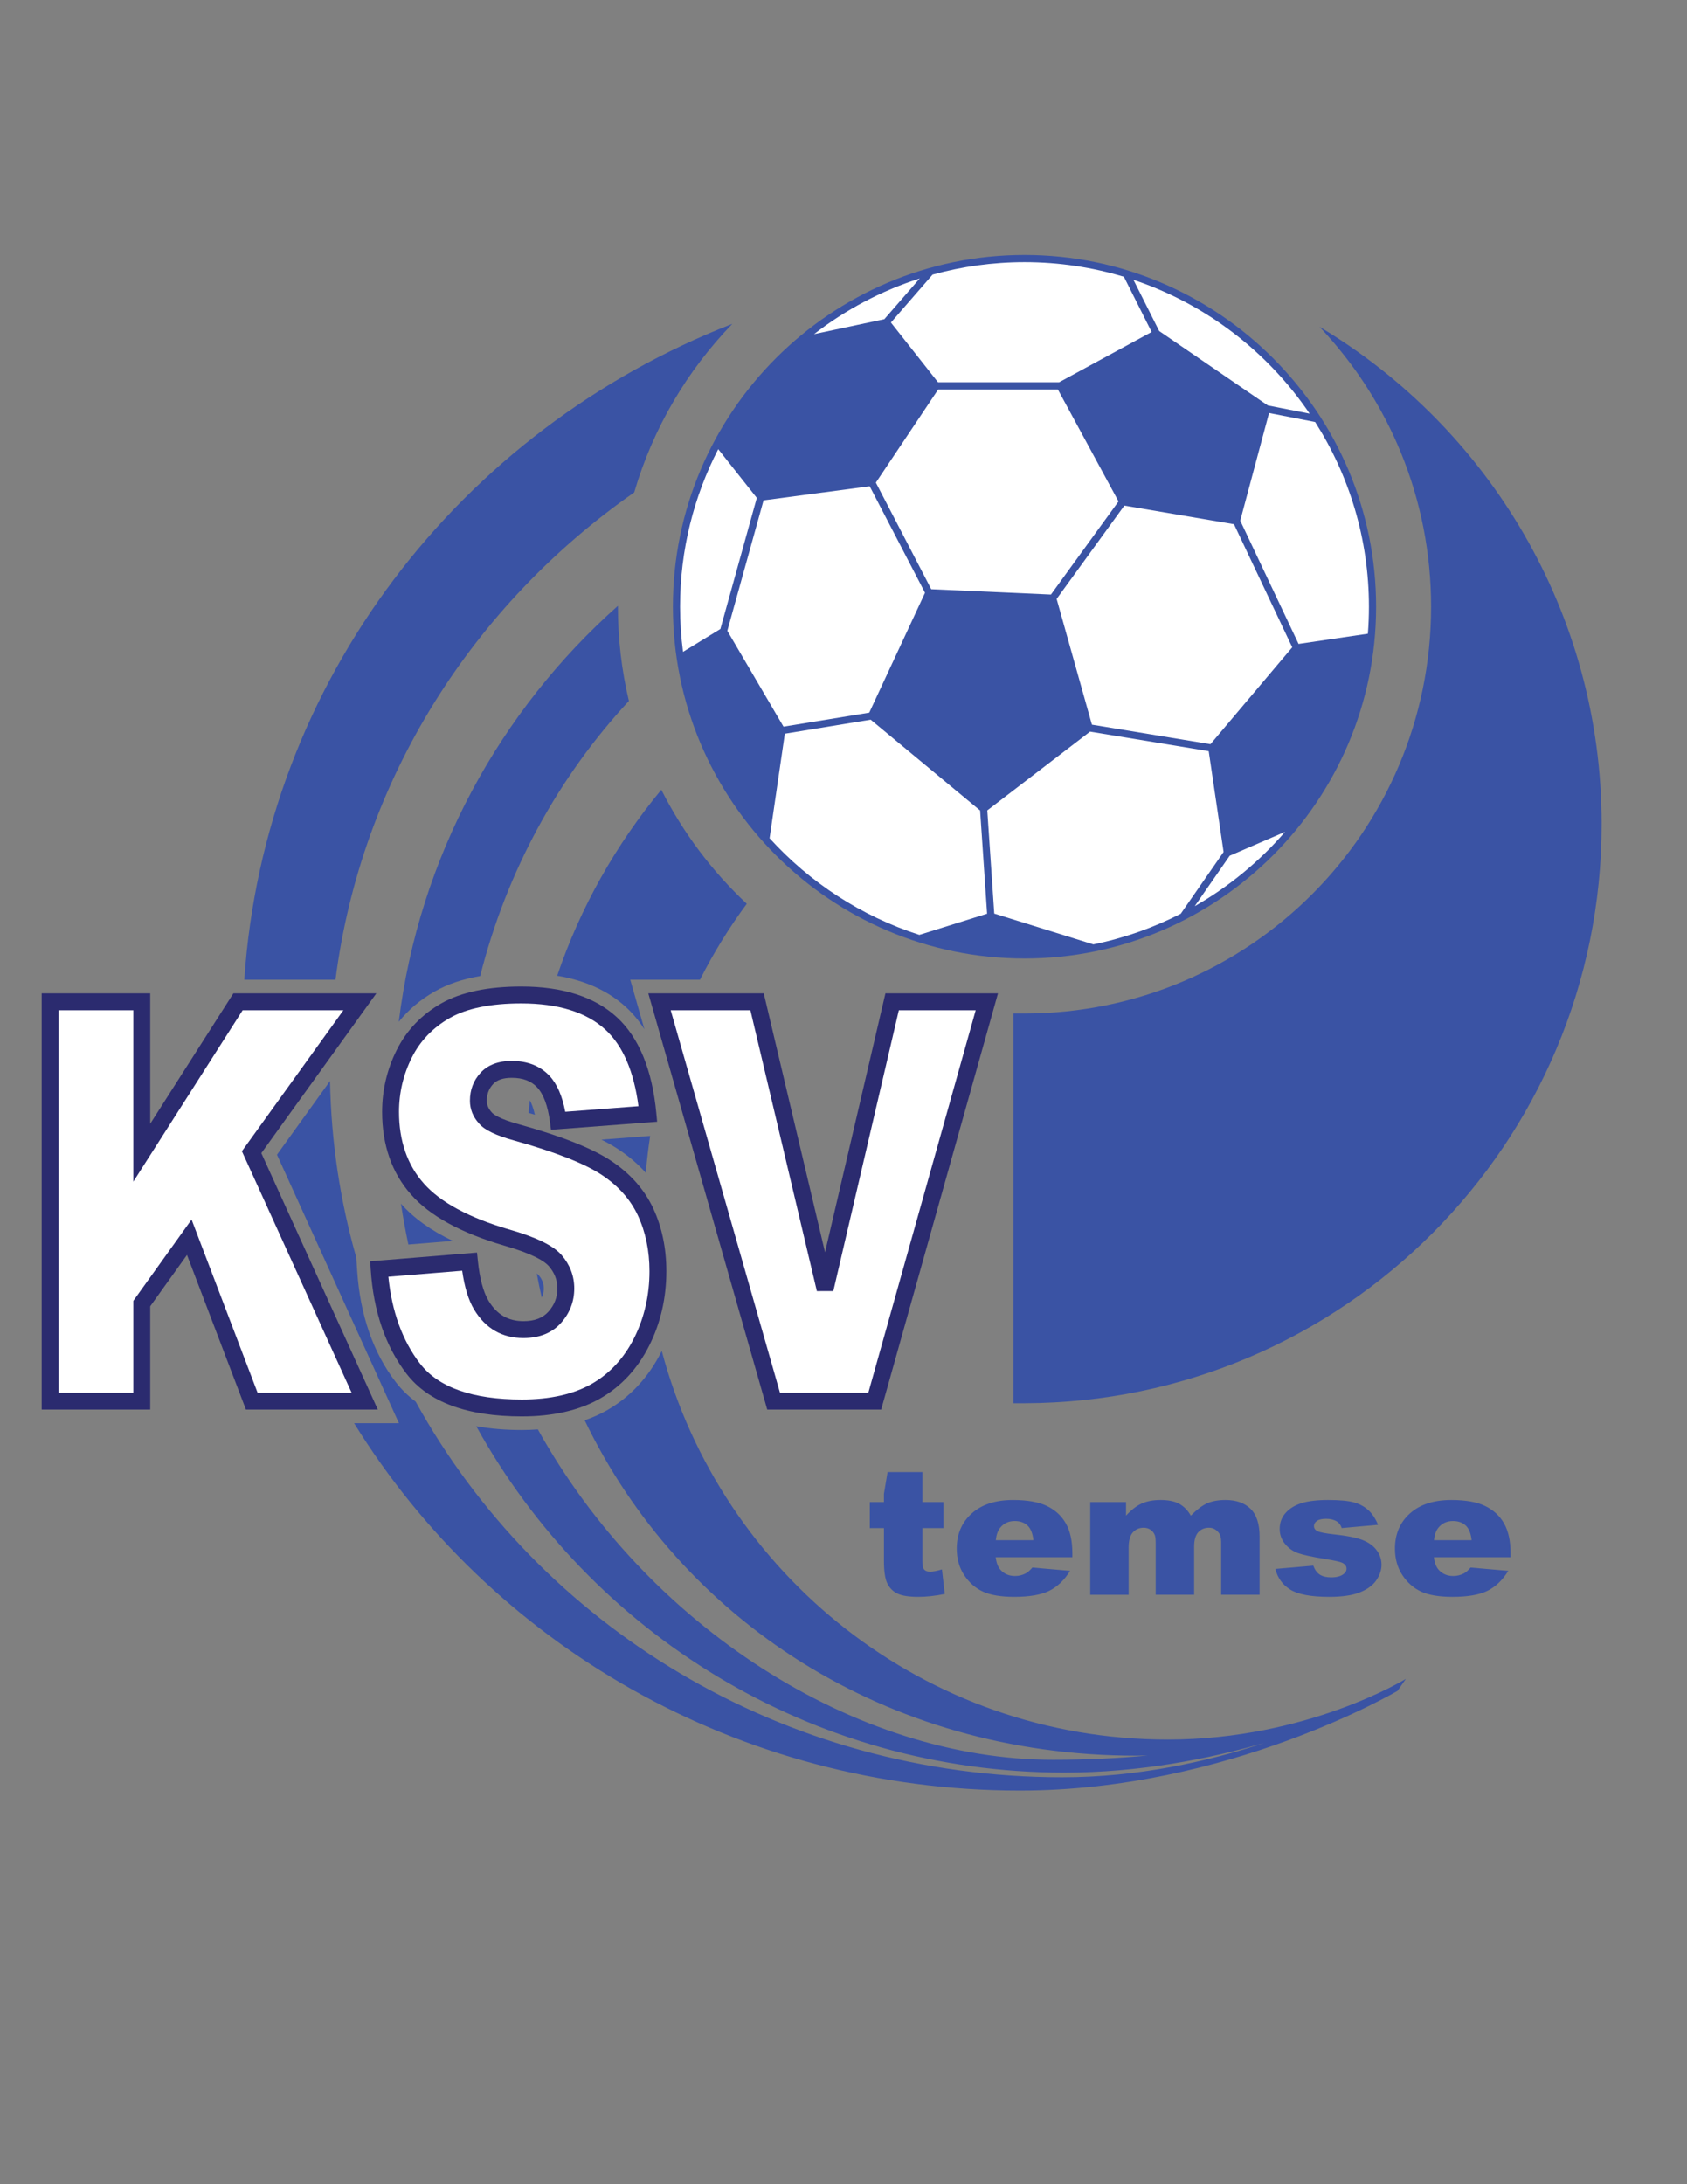 <?xml version="1.0" encoding="iso-8859-1"?>
<!-- Generator: Adobe Illustrator 24.0.1, SVG Export Plug-In . SVG Version: 6.00 Build 0)  -->
<svg version="1.1" id="Layer_1" xmlns="http://www.w3.org/2000/svg" xmlns:xlink="http://www.w3.org/1999/xlink" x="0px" y="0px"
	 viewBox="0 0 612 792" style="enable-background:new 0 0 612 792;" xml:space="preserve">
<rect x="0" y="0" width="612" height="792" fill="#808080" stroke="none"/>
<path style="fill:#3A53A4;" d="M478.678,118.498c25.089,26.443,40.483,62.174,40.483,101.502c0,81.462-66.036,147.5-147.501,147.5
	h-3.993v141.322h3.993c115.691-0.343,209.368-94.224,209.368-209.992C581.028,222.202,539.979,155.17,478.678,118.498z"/>
<path style="fill:#3A53A4;" d="M371.66,92.45c-70.331,0-127.549,57.219-127.549,127.55c0,70.332,57.218,127.55,127.549,127.55
	c70.332,0,127.551-57.218,127.551-127.55C499.211,149.669,441.992,92.45,371.66,92.45z"/>
<path style="fill:#FFFFFF;" d="M360.694,331.273l-2.531-37.415l37.274-28.567l43.052,7.087l5.396,36.553l-15.544,22.406
	c-9.884,5.052-20.524,8.826-31.702,11.103L360.694,331.273z"/>
<polygon style="fill:#FFFFFF;" points="284.239,263.49 263.852,228.734 277.002,181.426 315.501,176.325 335.573,214.948 
	315.346,258.411 "/>
<polygon style="fill:#FFFFFF;" points="340.355,141.216 383.762,141.216 405.769,181.816 381.255,215.587 337.829,213.651 
	317.742,175.001 "/>
<polygon style="fill:#FFFFFF;" points="439.119,269.848 396.121,262.769 383.317,217.171 407.88,183.334 447.661,190.085 
	468.789,234.717 "/>
<path style="fill:#FFFFFF;" d="M496.229,229.786l-25.145,3.705l-21.16-44.698l10.45-39.034l16.73,3.273
	c12.344,19.369,19.506,42.347,19.506,66.968C496.611,223.293,496.481,226.556,496.229,229.786z"/>
<path style="fill:#FFFFFF;" d="M475.106,149.991l-15.16-2.966l-39.427-26.993l-9.333-18.571
	C437.44,110.238,459.84,127.505,475.106,149.991z"/>
<path style="fill:#FFFFFF;" d="M407.727,100.364l10.057,20.012l-33.578,18.241h-43.914l-17.09-21.66l15.111-17.381
	c10.621-2.945,21.803-4.526,33.348-4.526C384.195,95.05,396.302,96.913,407.727,100.364z"/>
<path style="fill:#FFFFFF;" d="M320.817,115.735l-25.503,5.424c11.387-8.816,24.331-15.71,38.344-20.194L320.817,115.735z"/>
<path style="fill:#FFFFFF;" d="M260.555,162.874l13.996,17.665l-13.213,47.536l-13.554,8.29c-0.704-5.357-1.072-10.818-1.072-16.365
	C246.711,199.429,251.711,180.005,260.555,162.874z"/>
<path style="fill:#FFFFFF;" d="M279.184,303.941l5.534-37.895l31.143-5.085l39.7,32.933l2.531,37.42l-24.581,7.672
	C312.419,332.208,293.749,319.973,279.184,303.941z"/>
<path style="fill:#FFFFFF;" d="M433.408,328.594l12.694-18.298l20.079-8.663C456.895,312.372,445.813,321.513,433.408,328.594z"/>
<path style="fill:#3A53A4;" d="M192.196,398.981c-0.161,1.516-0.307,3.036-0.435,4.562c0.768,0.224,1.525,0.447,2.281,0.671
	C193.487,401.705,192.805,400.054,192.196,398.981z"/>
<path style="fill:#3A53A4;" d="M195.376,462.345c-0.057-0.066-0.245-0.265-0.656-0.571c0.547,2.934,1.143,5.851,1.808,8.74
	c0.503-1.005,0.738-2.079,0.738-3.316C197.266,465.359,196.682,463.861,195.376,462.345z"/>
<path style="fill:#3A53A4;" d="M233.775,373.208l-5.133-17.955h25.295c4.885-9.683,10.568-18.894,16.973-27.538
	c-12.609-11.798-23.145-25.782-31.002-41.351c-16.465,19.87-29.367,42.656-37.778,67.441c10.189,1.698,18.566,5.504,24.979,11.401
	C229.619,367.515,231.834,370.193,233.775,373.208z"/>
<path style="fill:#3A53A4;" d="M157.711,359.503c4.665-2.65,10.124-4.497,16.482-5.577c9.63-38.164,28.497-72.353,53.954-99.755
	c-2.602-10.968-3.987-22.407-3.987-34.171c0-0.107,0.004-0.214,0.004-0.322c-42.881,38.078-72.094,91.063-79.501,150.824
	C148.196,366.121,152.553,362.433,157.711,359.503z"/>
<path style="fill:#3A53A4;" d="M423.667,630.777c-88.046,0-161.995-59.737-183.602-140.931c-0.063,0.128-0.117,0.26-0.181,0.388
	c-4.657,9.229-11.303,16.353-19.756,21.174c-2.483,1.416-5.176,2.596-8.023,3.592C246.739,587,320.975,636.61,412,636.61
	c1.47,0,2.932-0.021,4.385-0.057c-10.508,0.983-21.958,1.557-34.385,1.557c-71.793,0-147.251-48.49-186.873-119.796
	c-1.891,0.128-3.813,0.216-5.801,0.216c-6.004,0-11.515-0.473-16.557-1.381c41.36,74.894,121.343,125.601,213.344,125.601
	c27.242,0,52.363-4.927,72.566-10.764c-20.575,6.804-45.916,12.457-73.347,12.457c-101.655,0-189.868-55.129-234.542-136.209
	c-2.735-2.05-5.144-4.39-7.189-7.046c-8.25-10.717-12.973-24.345-14.038-40.507l-0.308-4.668
	c-5.83-20.435-9.121-41.892-9.529-64.038c-8.992,12.484-17.284,23.997-19.246,26.721c3.487,7.673,44.247,97.358,44.247,97.358
	h-16.268c49.36,79.867,139.013,133.21,241.539,133.21c75.725,0,137-36.154,137-36.154l3-4.333
	C510,608.777,474.282,630.777,423.667,630.777z"/>
<path style="fill:#3A53A4;" d="M224.415,416.804c3.777,2.5,7.069,5.336,9.876,8.477c0.363-4.511,0.891-8.975,1.563-13.391
	c-5.583,0.424-12.888,0.978-17.687,1.342C220.51,414.406,222.59,415.595,224.415,416.804z"/>
<path style="fill:#3A53A4;" d="M230.075,178.548c6.801-23.267,19.178-44.151,35.591-61.11
	C167.051,155.791,95.904,246.926,88.627,355.253h33.079C131.021,282.561,171.621,219.333,230.075,178.548z"/>
<path style="fill:#3A53A4;" d="M145.46,436.462c0.744,4.987,1.645,9.921,2.688,14.804c6.56-0.535,13.026-1.063,16.111-1.313
	C156.29,446.148,150.061,441.682,145.46,436.462z"/>
<path style="fill:#2B2B6F;" d="M84.668,360.19c0,0-22.238,34.85-30.173,47.287c0-13.711,0-47.287,0-47.287H15.117v150.928h39.377
	c0,0,0-35.595,0-37.455c0.858-1.197,9.19-12.825,13.34-18.618c3.367,8.83,21.384,56.073,21.384,56.073h47.844
	c0,0-40.841-89.866-42.259-92.984c1.967-2.732,41.733-57.944,41.733-57.944H84.668z"/>
<path style="fill:#FFFFFF;" d="M124.574,366.317c-5.803,8.056-36.817,51.118-36.817,51.118s36.224,79.706,39.792,87.557
	c-7,0-30.776,0-34.109,0c-1.406-3.686-23.944-62.784-23.944-62.784l-21.128,29.487c0,0,0,28.186,0,33.297
	c-4.538,0-22.585,0-27.123,0c0-5.743,0-132.931,0-138.674c4.538,0,22.586,0,27.123,0c0,5.46,0,62.152,0,62.152
	s37.944-59.465,39.659-62.152C90.697,366.317,116.021,366.317,124.574,366.317z"/>
<path style="fill:#2B2B6F;" d="M160.15,363.796c-7.176,4.075-12.631,9.763-16.214,16.903c-3.522,7.018-5.308,14.577-5.308,22.469
	c0,12.052,3.535,22.145,10.508,30c6.792,7.712,18.153,13.938,33.76,18.492c10.73,3.064,14.74,5.748,16.217,7.46
	c2.079,2.412,3.09,5.055,3.09,8.077c0,3.206-1.055,5.951-3.225,8.391c-2.075,2.333-5.051,3.467-9.098,3.467
	c-5.501,0-9.626-2.397-12.611-7.327c-1.936-3.214-3.254-8.112-3.915-14.555l-0.306-2.984l-38.755,3.159l0.198,3.01
	c0.999,15.168,5.38,27.893,13.023,37.819c7.875,10.229,21.942,15.417,41.812,15.417c11.28,0,20.82-2.179,28.356-6.475
	c7.595-4.332,13.582-10.761,17.794-19.108c4.154-8.232,6.26-17.336,6.26-27.058c0-8.31-1.593-15.956-4.736-22.723
	c-3.193-6.875-8.344-12.699-15.31-17.312c-6.848-4.532-17.718-8.846-33.23-13.188c-7.438-2.013-9.517-3.729-10.066-4.374
	c-1.224-1.347-1.787-2.709-1.787-4.237c0-2.388,0.731-4.343,2.236-5.979c1.436-1.563,3.662-2.321,6.805-2.321
	c4.021,0,7.036,1.134,9.218,3.466c2.308,2.469,3.871,6.679,4.645,12.511l0.381,2.87l38.499-2.921l-0.294-3.107
	c-1.487-15.716-6.308-27.424-14.329-34.798c-8.03-7.383-19.697-11.127-34.676-11.127C176.992,357.714,167.254,359.76,160.15,363.796
	z"/>
<path style="fill:#FFFFFF;" d="M203.555,479.66c3.168-3.562,4.774-7.755,4.774-12.463c0-4.49-1.54-8.554-4.577-12.079
	c-2.986-3.459-9.252-6.516-19.158-9.344c-14.458-4.221-24.85-9.829-30.87-16.665c-5.956-6.709-8.971-15.434-8.971-25.941
	c0-6.929,1.567-13.563,4.657-19.721c3.03-6.039,7.661-10.857,13.764-14.324c6.171-3.505,14.89-5.283,25.915-5.283
	c13.395,0,23.666,3.2,30.529,9.511c6.354,5.841,10.36,15.2,11.993,27.765c-4.716,0.357-22.448,1.703-26.554,2.015
	c-1.088-5.711-2.937-10.053-5.719-13.029c-3.358-3.589-7.965-5.408-13.693-5.408c-4.884,0-8.691,1.447-11.314,4.301
	c-2.557,2.779-3.854,6.187-3.854,10.126c0,3.081,1.116,5.869,3.317,8.287c2.022,2.374,6.186,4.378,13.038,6.232
	c14.656,4.102,25.254,8.272,31.474,12.39c6.007,3.978,10.427,8.951,13.136,14.783c2.764,5.952,4.165,12.728,4.165,20.142
	c0,8.754-1.885,16.929-5.603,24.298c-3.66,7.254-8.828,12.821-15.358,16.546c-6.6,3.762-15.119,5.67-25.322,5.67
	c-17.868,0-30.302-4.383-36.957-13.028c-6.383-8.291-10.216-18.888-11.479-31.482c4.58-0.373,22.477-1.832,26.779-2.183
	c0.851,5.946,2.259,10.642,4.355,14.121c4.133,6.827,10.14,10.286,17.856,10.286C195.695,485.182,200.296,483.324,203.555,479.66z"
	/>
<path style="fill:#2B2B6F;" d="M321.214,360.19c0,0-17.343,74.308-21.911,93.883c-4.633-19.564-22.231-93.883-22.231-93.883h-41.884
	l43.146,150.928h41.327l42.382-150.928H321.214z"/>
<path style="fill:#FFFFFF;" d="M353.958,366.317c-2.037,7.253-37.757,134.459-38.94,138.674c-3.801,0-28.28,0-32.063,0
	c-1.198-4.189-37.563-131.396-39.643-138.674c5.874,0,25.227,0,28.914,0c1.066,4.504,24.118,101.848,24.118,101.848l5.964-0.01
	c0,0,22.713-97.316,23.768-101.838C329.742,366.317,348.169,366.317,353.958,366.317z"/>
<path style="fill:#3A53A4;" d="M341.712,569.082c-1.836,0.547-3.264,0.82-4.283,0.82c-1.134,0-1.927-0.357-2.38-1.073
	c-0.295-0.463-0.442-1.409-0.442-2.841V554.09h7.625v-9.438h-7.625v-10.875H321.99l-1.321,7.881v2.994h-0.502h-4.623v9.438h5.125
	v11.821c0,3.75,0.392,6.463,1.176,8.139s1.995,2.924,3.632,3.745c1.637,0.821,4.184,1.232,7.639,1.232
	c2.978,0,6.183-0.349,9.616-1.046L341.712,569.082z"/>
<path style="fill:#3A53A4;" d="M379.814,546.085c-3-1.455-7.092-2.183-12.274-2.183c-6.387,0-11.394,1.625-15.019,4.873
	c-3.626,3.249-5.438,7.5-5.438,12.753c0,3.691,0.902,6.903,2.708,9.636c1.806,2.732,4.083,4.725,6.832,5.98
	c2.748,1.255,6.52,1.883,11.313,1.883c5.52,0,9.755-0.731,12.708-2.193c2.953-1.463,5.475-3.877,7.564-7.244l-13.688-1.188
	c-0.86,1.011-1.664,1.716-2.411,2.115c-1.223,0.632-2.514,0.947-3.871,0.947c-2.151,0-3.895-0.728-5.23-2.186
	c-0.951-1.014-1.551-2.556-1.8-4.626h27.812v-1.455c0-4.428-0.784-8.023-2.352-10.786C385.1,549.649,382.814,547.54,379.814,546.085
	z M361.242,558.465c0.227-1.997,0.761-3.5,1.601-4.51c1.316-1.618,3.075-2.428,5.277-2.428c1.906,0,3.443,0.536,4.613,1.608
	c1.169,1.072,1.89,2.849,2.162,5.329H361.242z"/>
<path style="fill:#3A53A4;" d="M444.591,543.902c-2.632,0-4.844,0.398-6.637,1.191c-1.793,0.794-3.777,2.291-5.955,4.491
	c-1.069-1.883-2.445-3.301-4.129-4.253c-1.684-0.952-3.97-1.429-6.858-1.429c-2.685,0-4.977,0.435-6.876,1.302
	c-1.9,0.867-3.782,2.327-5.647,4.38v-4.932h-12.982v33.625h13.938v-17.136c0-2.55,0.511-4.384,1.533-5.501
	c1.022-1.117,2.328-1.676,3.918-1.676c0.977,0,1.828,0.259,2.555,0.775c0.727,0.517,1.238,1.196,1.534,2.039
	c0.182,0.527,0.272,1.529,0.272,3.004v18.495h13.938v-17.37c0-2.43,0.496-4.194,1.488-5.294c0.992-1.099,2.301-1.648,3.926-1.648
	c1.375,0,2.525,0.581,3.451,1.743c0.631,0.74,0.947,1.87,0.947,3.392v19.178h13.938v-21.112c0-4.558-1.09-7.907-3.267-10.05
	C451.499,544.974,448.47,543.902,444.591,543.902z"/>
<path style="fill:#3A53A4;" d="M494.22,558.389c-2.249-0.863-5.679-1.538-10.29-2.023c-3.045-0.336-5.016-0.715-5.912-1.137
	c-0.897-0.42-1.346-1.041-1.346-1.862c0-0.736,0.355-1.363,1.064-1.879c0.709-0.516,1.84-0.773,3.393-0.773
	c1.53,0,2.836,0.337,3.917,1.01c0.787,0.505,1.351,1.293,1.688,2.365l13.188-1.188c-0.908-2.197-2.05-3.939-3.423-5.228
	c-1.373-1.289-3.087-2.239-5.142-2.853c-2.055-0.612-5.239-0.919-9.552-0.919c-4.087,0-7.345,0.396-9.773,1.186
	c-2.43,0.791-4.336,1.986-5.721,3.588c-1.385,1.602-2.077,3.509-2.077,5.722c0,2.023,0.642,3.826,1.925,5.406
	c1.283,1.581,2.862,2.703,4.736,3.367c1.874,0.664,5.219,1.385,10.035,2.163c3.226,0.526,5.217,0.969,5.973,1.326
	c1.054,0.506,1.581,1.221,1.581,2.146c0,0.822-0.4,1.506-1.199,2.053c-1.028,0.737-2.479,1.105-4.353,1.105
	c-1.714,0-3.085-0.327-4.112-0.983c-1.028-0.655-1.828-1.744-2.398-3.267l-13.75,1.188c0.795,3.238,2.597,5.735,5.404,7.491
	c2.808,1.756,7.52,2.634,14.136,2.634c4.683,0,8.383-0.543,11.1-1.628c2.717-1.085,4.706-2.544,5.968-4.377
	c1.262-1.833,1.893-3.719,1.893-5.658c0-1.917-0.597-3.676-1.789-5.277C498.189,560.485,496.469,559.253,494.22,558.389z"/>
<path style="fill:#3A53A4;" d="M547.989,563.197c0-4.428-0.784-8.023-2.353-10.786c-1.568-2.762-3.853-4.871-6.853-6.326
	c-3-1.455-7.092-2.183-12.274-2.183c-6.387,0-11.394,1.625-15.019,4.873c-3.626,3.249-5.438,7.5-5.438,12.753
	c0,3.691,0.902,6.903,2.708,9.636c1.806,2.732,4.083,4.725,6.832,5.98c2.748,1.255,6.519,1.883,11.313,1.883
	c5.519,0,9.755-0.731,12.708-2.193c2.953-1.463,5.475-3.877,7.564-7.244l-13.688-1.188c-0.86,1.011-1.664,1.716-2.411,2.115
	c-1.223,0.632-2.514,0.947-3.871,0.947c-2.151,0-3.894-0.728-5.23-2.186c-0.951-1.014-1.551-2.556-1.8-4.626h27.813V563.197z
	 M520.211,558.465c0.227-1.997,0.761-3.5,1.601-4.51c1.316-1.618,3.075-2.428,5.277-2.428c1.906,0,3.443,0.536,4.613,1.608
	c1.169,1.072,1.89,2.849,2.162,5.329H520.211z"/>
</svg>
